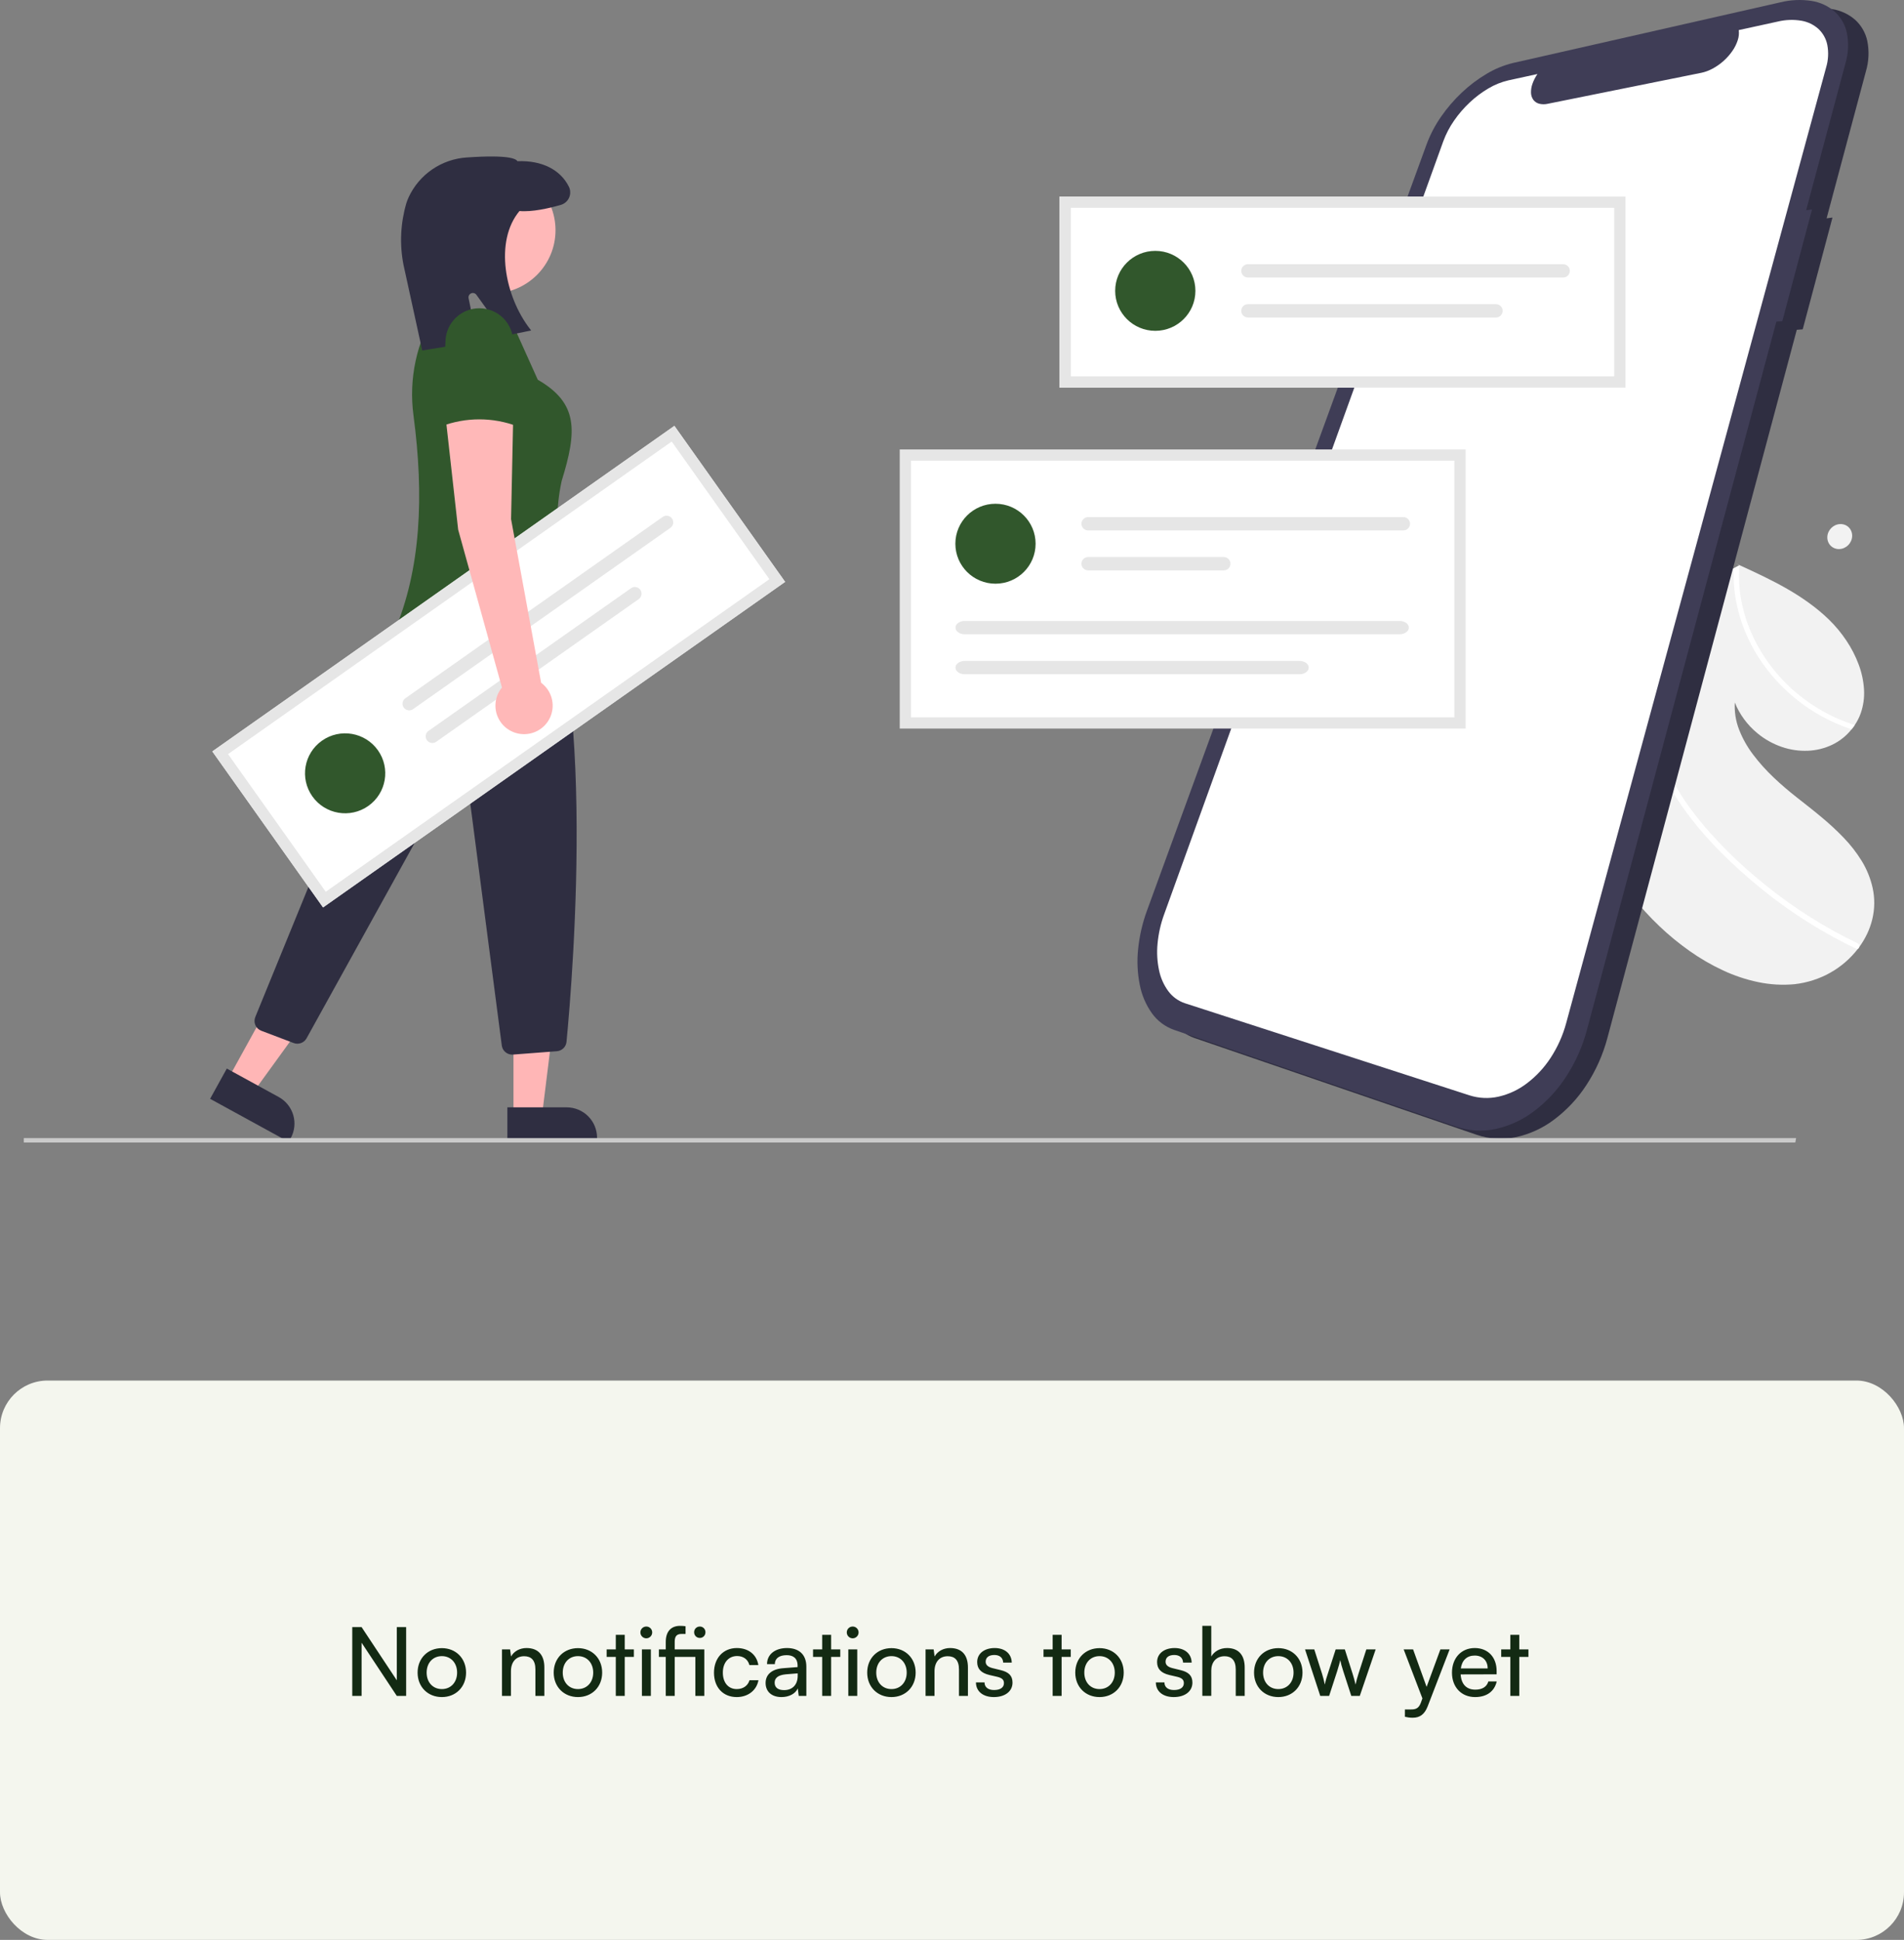 <svg width="320" height="326" viewBox="0 0 320 326" fill="none" xmlns="http://www.w3.org/2000/svg">
<rect x="0" y="0" width="320" height="326" fill="#808080" stroke="none"/>
<rect y="232" width="320" height="94" rx="8" fill="#F4F6EE"/>
<path d="M60.771 285H59.203V273.432H60.771L66.691 282.376V273.432H68.259V285H66.691L60.771 276.056V285ZM70.185 281.08C70.185 278.664 71.913 276.968 74.265 276.968C76.601 276.968 78.329 278.664 78.329 281.08C78.329 283.496 76.601 285.192 74.265 285.192C71.913 285.192 70.185 283.496 70.185 281.08ZM71.705 281.08C71.705 282.712 72.745 283.848 74.265 283.848C75.769 283.848 76.825 282.712 76.825 281.08C76.825 279.448 75.769 278.312 74.265 278.312C72.745 278.312 71.705 279.448 71.705 281.08ZM85.873 285H84.369V277.176H85.729L85.889 278.376C86.385 277.48 87.377 276.952 88.481 276.952C90.545 276.952 91.489 278.216 91.489 280.216V285H89.985V280.552C89.985 278.968 89.249 278.328 88.097 278.328C86.689 278.328 85.873 279.336 85.873 280.856V285ZM93.06 281.08C93.06 278.664 94.788 276.968 97.14 276.968C99.476 276.968 101.204 278.664 101.204 281.08C101.204 283.496 99.476 285.192 97.14 285.192C94.788 285.192 93.06 283.496 93.06 281.08ZM94.58 281.08C94.58 282.712 95.62 283.848 97.14 283.848C98.644 283.848 99.7 282.712 99.7 281.08C99.7 279.448 98.644 278.312 97.14 278.312C95.62 278.312 94.58 279.448 94.58 281.08ZM104.999 285H103.495V278.44H101.959V277.176H103.495V274.728H104.999V277.176H106.535V278.44H104.999V285ZM108.621 275.32C108.077 275.32 107.629 274.872 107.629 274.328C107.629 273.768 108.077 273.336 108.621 273.336C109.165 273.336 109.613 273.768 109.613 274.328C109.613 274.872 109.165 275.32 108.621 275.32ZM107.885 285V277.176H109.389V285H107.885ZM116.868 285V278.44H113.396V285H111.892V278.44H110.74V277.176H111.892V275.928C111.892 274.008 112.932 273.224 114.292 273.224C114.58 273.224 114.932 273.24 115.22 273.288V274.584H114.548C113.636 274.584 113.396 275.08 113.396 275.928V277.176H118.372V285H116.868ZM117.62 275.256C117.076 275.256 116.66 274.84 116.66 274.296C116.66 273.752 117.076 273.336 117.62 273.336C118.148 273.336 118.564 273.752 118.564 274.296C118.564 274.84 118.148 275.256 117.62 275.256ZM119.998 281.096C119.998 278.648 121.55 276.952 123.838 276.952C125.806 276.952 127.182 278.072 127.454 279.816H125.95C125.694 278.824 124.894 278.296 123.886 278.296C122.462 278.296 121.486 279.384 121.486 281.08C121.486 282.76 122.398 283.848 123.822 283.848C124.894 283.848 125.694 283.288 125.966 282.36H127.47C127.166 284.056 125.71 285.192 123.822 285.192C121.518 285.192 119.998 283.56 119.998 281.096ZM131.345 285.192C129.665 285.192 128.673 284.248 128.673 282.824C128.673 281.384 129.745 280.488 131.585 280.344L134.049 280.152V279.928C134.049 278.616 133.265 278.152 132.209 278.152C130.945 278.152 130.225 278.712 130.225 279.656H128.913C128.913 278.024 130.257 276.952 132.273 276.952C134.209 276.952 135.521 277.976 135.521 280.088V285H134.241L134.081 283.736C133.681 284.632 132.609 285.192 131.345 285.192ZM131.777 284.024C133.201 284.024 134.065 283.096 134.065 281.624V281.208L132.065 281.368C130.737 281.496 130.193 282.008 130.193 282.776C130.193 283.608 130.801 284.024 131.777 284.024ZM139.687 285H138.183V278.44H136.647V277.176H138.183V274.728H139.687V277.176H141.223V278.44H139.687V285ZM143.308 275.32C142.764 275.32 142.316 274.872 142.316 274.328C142.316 273.768 142.764 273.336 143.308 273.336C143.852 273.336 144.3 273.768 144.3 274.328C144.3 274.872 143.852 275.32 143.308 275.32ZM142.572 285V277.176H144.076V285H142.572ZM145.748 281.08C145.748 278.664 147.476 276.968 149.828 276.968C152.164 276.968 153.892 278.664 153.892 281.08C153.892 283.496 152.164 285.192 149.828 285.192C147.476 285.192 145.748 283.496 145.748 281.08ZM147.268 281.08C147.268 282.712 148.308 283.848 149.828 283.848C151.332 283.848 152.388 282.712 152.388 281.08C152.388 279.448 151.332 278.312 149.828 278.312C148.308 278.312 147.268 279.448 147.268 281.08ZM157.061 285H155.557V277.176H156.917L157.077 278.376C157.573 277.48 158.565 276.952 159.669 276.952C161.733 276.952 162.677 278.216 162.677 280.216V285H161.173V280.552C161.173 278.968 160.437 278.328 159.285 278.328C157.877 278.328 157.061 279.336 157.061 280.856V285ZM164.026 282.728H165.466C165.466 283.528 166.074 284.008 167.066 284.008C168.122 284.008 168.73 283.576 168.73 282.856C168.73 282.328 168.474 282.008 167.658 281.8L166.282 281.48C164.89 281.144 164.234 280.456 164.234 279.304C164.234 277.864 165.45 276.952 167.178 276.952C168.89 276.952 170.01 277.912 170.042 279.4H168.602C168.57 278.616 168.042 278.12 167.13 278.12C166.186 278.12 165.658 278.536 165.658 279.256C165.658 279.784 166.042 280.136 166.81 280.328L168.186 280.664C169.514 280.984 170.17 281.592 170.17 282.76C170.17 284.248 168.89 285.192 167.034 285.192C165.194 285.192 164.026 284.216 164.026 282.728ZM178.421 285H176.917V278.44H175.381V277.176H176.917V274.728H178.421V277.176H179.957V278.44H178.421V285ZM180.717 281.08C180.717 278.664 182.445 276.968 184.797 276.968C187.133 276.968 188.861 278.664 188.861 281.08C188.861 283.496 187.133 285.192 184.797 285.192C182.445 285.192 180.717 283.496 180.717 281.08ZM182.237 281.08C182.237 282.712 183.277 283.848 184.797 283.848C186.301 283.848 187.357 282.712 187.357 281.08C187.357 279.448 186.301 278.312 184.797 278.312C183.277 278.312 182.237 279.448 182.237 281.08ZM194.261 282.728H195.701C195.701 283.528 196.309 284.008 197.301 284.008C198.357 284.008 198.965 283.576 198.965 282.856C198.965 282.328 198.709 282.008 197.893 281.8L196.517 281.48C195.125 281.144 194.469 280.456 194.469 279.304C194.469 277.864 195.685 276.952 197.413 276.952C199.125 276.952 200.245 277.912 200.277 279.4H198.837C198.805 278.616 198.277 278.12 197.365 278.12C196.421 278.12 195.893 278.536 195.893 279.256C195.893 279.784 196.277 280.136 197.045 280.328L198.421 280.664C199.749 280.984 200.405 281.592 200.405 282.76C200.405 284.248 199.125 285.192 197.269 285.192C195.429 285.192 194.261 284.216 194.261 282.728ZM203.576 284.984H202.072V273.224H203.576V278.376C204.072 277.528 205.016 276.952 206.232 276.952C208.232 276.952 209.192 278.216 209.192 280.216V285H207.688V280.552C207.688 278.968 206.936 278.328 205.816 278.328C204.36 278.328 203.576 279.384 203.576 280.728V284.984ZM210.764 281.08C210.764 278.664 212.492 276.968 214.844 276.968C217.18 276.968 218.908 278.664 218.908 281.08C218.908 283.496 217.18 285.192 214.844 285.192C212.492 285.192 210.764 283.496 210.764 281.08ZM212.284 281.08C212.284 282.712 213.324 283.848 214.844 283.848C216.348 283.848 217.404 282.712 217.404 281.08C217.404 279.448 216.348 278.312 214.844 278.312C213.324 278.312 212.284 279.448 212.284 281.08ZM221.893 285L219.333 277.176H220.885L222.181 281.24C222.357 281.816 222.517 282.408 222.661 283.096C222.789 282.408 222.997 281.752 223.173 281.24L224.485 277.176H226.021L227.317 281.24C227.445 281.624 227.701 282.536 227.829 283.096C227.957 282.472 228.101 281.928 228.325 281.24L229.637 277.176H231.205L228.533 285H227.109L225.749 280.808C225.493 280.024 225.333 279.416 225.253 278.984C225.173 279.368 225.029 279.88 224.741 280.824L223.381 285H221.893ZM236.117 288.504V287.272H237.125C237.845 287.272 238.421 287.16 238.789 286.168L239.061 285.416L235.909 277.176H237.493L239.765 283.48L242.085 277.176H243.637L239.941 286.76C239.413 288.104 238.629 288.664 237.429 288.664C236.933 288.664 236.517 288.6 236.117 288.504ZM247.917 285.192C245.613 285.192 244.029 283.528 244.029 281.096C244.029 278.648 245.581 276.952 247.853 276.952C250.077 276.952 251.533 278.488 251.533 280.808V281.368L245.485 281.384C245.597 283.032 246.461 283.944 247.949 283.944C249.117 283.944 249.885 283.464 250.141 282.568H251.549C251.165 284.248 249.853 285.192 247.917 285.192ZM247.853 278.216C246.541 278.216 245.709 279 245.517 280.376H250.029C250.029 279.08 249.181 278.216 247.853 278.216ZM255.343 285H253.839V278.44H252.303V277.176H253.839V274.728H255.343V277.176H256.879V278.44H255.343V285Z" fill="#132A13"/>
<path d="M274.256 150.554C274.187 150.466 274.118 150.379 274.05 150.291C273.982 150.203 273.914 150.115 273.846 150.027C273.779 149.938 273.711 149.85 273.645 149.761C273.578 149.672 273.511 149.583 273.445 149.493C273.334 146.921 273.332 144.37 273.44 141.843C273.545 139.333 273.759 136.854 274.079 134.405C274.396 131.974 274.816 129.581 275.339 127.225C275.858 124.887 276.476 122.594 277.194 120.344C277.276 120.085 277.359 119.826 277.444 119.569C277.529 119.312 277.615 119.056 277.703 118.802C277.791 118.547 277.88 118.293 277.97 118.04C278.061 117.787 278.153 117.535 278.246 117.284C278.937 115.406 279.698 113.574 280.529 111.787C281.354 110.013 282.245 108.288 283.202 106.613C284.151 104.949 285.163 103.336 286.239 101.774C287.306 100.224 288.433 98.729 289.619 97.287L289.806 97.061L289.994 96.836L290.182 96.612L290.371 96.39L290.507 96.23L290.644 96.071C290.69 96.018 290.737 95.966 290.783 95.913C290.829 95.861 290.877 95.809 290.924 95.758L291.037 95.696L291.149 95.635L291.261 95.575L291.372 95.514L291.379 95.512L291.386 95.508L291.393 95.505L291.4 95.502L291.445 95.478L291.489 95.453L291.532 95.429L291.575 95.404L291.768 95.3L291.961 95.198L292.154 95.097L292.346 94.994L292.2 94.921L291.833 94.739L291.835 94.738C291.867 94.751 291.898 94.765 291.929 94.78C291.96 94.795 291.991 94.81 292.023 94.823C292.054 94.838 292.085 94.853 292.116 94.867C292.146 94.882 292.177 94.897 292.209 94.912L292.244 94.927L292.28 94.942L292.316 94.958C292.329 94.963 292.34 94.968 292.352 94.975C292.362 94.98 292.372 94.985 292.383 94.988L292.415 95.002L292.446 95.015L292.478 95.029C293.815 95.639 295.156 96.259 296.479 96.909C297.802 97.559 299.105 98.236 300.372 98.965C301.636 99.688 302.862 100.477 304.042 101.329C305.22 102.176 306.335 103.107 307.378 104.115C308.478 105.186 309.463 106.369 310.314 107.646C311.157 108.899 311.85 110.247 312.379 111.661C312.888 113.007 313.191 114.421 313.279 115.857C313.363 117.238 313.168 118.621 312.705 119.926C312.643 120.096 312.575 120.263 312.503 120.429C312.43 120.594 312.353 120.757 312.271 120.917C312.189 121.077 312.103 121.235 312.011 121.39C311.919 121.544 311.823 121.696 311.722 121.845C311.68 121.907 311.637 121.969 311.593 122.03C311.549 122.091 311.505 122.151 311.46 122.211C311.415 122.271 311.369 122.331 311.323 122.39C311.277 122.45 311.23 122.509 311.183 122.567C310.308 123.664 309.195 124.549 307.928 125.158C306.654 125.764 305.269 126.106 303.858 126.163C302.376 126.225 300.895 126.011 299.491 125.532C297.985 125.02 296.586 124.238 295.362 123.224C294.94 122.876 294.539 122.502 294.162 122.105C293.789 121.711 293.442 121.294 293.121 120.857C292.802 120.424 292.512 119.971 292.251 119.501C291.992 119.035 291.763 118.553 291.567 118.057C291.475 119.597 291.714 121.138 292.27 122.577C292.857 124.091 293.654 125.514 294.639 126.806C295.679 128.182 296.832 129.468 298.088 130.652C299.352 131.86 300.695 132.992 302.021 134.034C303.347 135.077 304.721 136.143 306.05 137.255C307.378 138.348 308.643 139.516 309.837 140.753C310.995 141.948 312.02 143.265 312.892 144.68C313.75 146.078 314.37 147.606 314.727 149.205C315.109 150.946 315.09 152.751 314.67 154.484C314.466 155.327 314.176 156.147 313.803 156.93C313.428 157.721 312.978 158.473 312.459 159.179L312.411 159.243L312.362 159.307L312.313 159.372L312.262 159.435C310.997 161.082 309.409 162.456 307.594 163.473C306.681 163.984 305.718 164.403 304.721 164.723C303.7 165.05 302.648 165.276 301.582 165.396C299.554 165.582 297.51 165.465 295.516 165.05C293.464 164.622 291.468 163.956 289.57 163.068C287.608 162.153 285.732 161.064 283.966 159.814C282.184 158.558 280.496 157.173 278.918 155.671C278.498 155.272 278.086 154.867 277.682 154.454C277.277 154.041 276.881 153.621 276.492 153.194C276.103 152.767 275.722 152.334 275.35 151.894C274.977 151.454 274.613 151.007 274.256 150.554Z" fill="#F2F2F2"/>
<path d="M306.86 120.743C305.606 120.095 304.401 119.359 303.254 118.539C300.961 116.902 298.914 114.95 297.171 112.74C296.307 111.644 295.525 110.486 294.83 109.276C294.25 108.254 293.735 107.197 293.289 106.111C292.853 105.051 292.486 103.964 292.192 102.857C291.904 101.775 291.689 100.676 291.549 99.566C291.412 98.478 291.352 97.383 291.369 96.287C291.371 96.225 291.373 96.164 291.374 96.103C291.375 96.042 291.376 95.981 291.378 95.919C291.38 95.857 291.382 95.796 291.385 95.736L291.394 95.554C291.342 95.595 291.289 95.637 291.237 95.679L291.08 95.806L290.924 95.934L290.768 96.062L290.668 96.145L290.568 96.228L290.468 96.312L290.37 96.395L290.506 96.236L290.645 96.071C290.691 96.019 290.738 95.966 290.784 95.914C290.83 95.861 290.877 95.809 290.925 95.758L291.038 95.697L291.15 95.636L291.259 95.575L291.37 95.514L291.377 95.512L291.384 95.509L291.391 95.505L291.398 95.503L291.443 95.478L291.488 95.454L291.531 95.429L291.574 95.404L291.767 95.301L291.96 95.199L292.153 95.097L292.346 94.996L292.196 94.921L291.829 94.739L291.831 94.737C291.863 94.751 291.894 94.765 291.925 94.78C291.956 94.794 291.987 94.809 292.018 94.823C292.05 94.837 292.081 94.852 292.112 94.867C292.142 94.881 292.173 94.896 292.204 94.911L292.24 94.926L292.276 94.942L292.312 94.957C292.324 94.962 292.336 94.968 292.347 94.974L292.344 95.032L292.339 95.087L292.336 95.141L292.333 95.196C292.198 97.041 292.295 98.897 292.621 100.719C292.956 102.594 293.507 104.425 294.262 106.175C295.042 107.986 296.017 109.708 297.17 111.31C298.361 112.967 299.726 114.493 301.242 115.862C302.768 117.221 304.432 118.418 306.207 119.432C307.084 119.932 307.987 120.386 308.912 120.792C309.83 121.193 310.768 121.544 311.724 121.844C311.682 121.906 311.639 121.968 311.595 122.029C311.551 122.09 311.507 122.15 311.462 122.21C311.417 122.27 311.371 122.33 311.325 122.389C311.279 122.449 311.232 122.508 311.185 122.566C310.816 122.444 310.45 122.315 310.085 122.178C309.72 122.041 309.358 121.896 308.997 121.744C308.636 121.592 308.277 121.432 307.921 121.265C307.565 121.098 307.211 120.924 306.86 120.743Z" fill="white"/>
<path d="M282.051 134.538C281.641 133.927 281.253 133.305 280.889 132.672C280.525 132.04 280.184 131.398 279.868 130.747C279.551 130.096 279.259 129.437 278.991 128.77C278.722 128.103 278.479 127.43 278.262 126.751C278.151 126.391 278.048 126.029 277.954 125.667C277.86 125.304 277.775 124.941 277.699 124.577C277.623 124.213 277.555 123.849 277.496 123.483C277.437 123.118 277.387 122.753 277.346 122.388C277.326 122.218 277.307 122.048 277.291 121.877C277.274 121.706 277.26 121.536 277.247 121.365C277.234 121.195 277.223 121.025 277.214 120.854C277.205 120.684 277.198 120.514 277.193 120.345C277.275 120.085 277.358 119.827 277.443 119.57C277.527 119.312 277.614 119.056 277.701 118.801C277.789 118.546 277.878 118.292 277.968 118.039C278.059 117.786 278.151 117.534 278.244 117.283C278.224 117.493 278.207 117.704 278.192 117.916C278.178 118.127 278.166 118.339 278.158 118.551C278.149 118.764 278.143 118.977 278.141 119.191C278.138 119.405 278.139 119.619 278.142 119.833C278.142 119.95 278.143 120.067 278.145 120.184C278.148 120.301 278.151 120.417 278.155 120.534C278.159 120.651 278.164 120.768 278.17 120.885C278.176 121.002 278.183 121.119 278.191 121.236C278.281 122.548 278.488 123.849 278.808 125.124C279.133 126.415 279.556 127.679 280.075 128.905C280.603 130.155 281.212 131.37 281.899 132.541C282.597 133.733 283.36 134.885 284.185 135.994C285.073 137.19 286.012 138.355 287.001 139.488C287.991 140.622 289.018 141.724 290.082 142.795C291.148 143.866 292.244 144.903 293.372 145.907C294.5 146.911 295.647 147.88 296.813 148.815C298.006 149.775 299.224 150.698 300.466 151.585C301.708 152.471 302.97 153.319 304.252 154.128C305.534 154.937 306.836 155.706 308.156 156.436C309.476 157.166 310.812 157.854 312.162 158.501C312.224 158.531 312.28 158.572 312.327 158.623C312.373 158.672 312.411 158.728 312.438 158.79C312.464 158.851 312.48 158.916 312.484 158.983C312.488 159.049 312.48 159.116 312.458 159.18C312.451 159.207 312.442 159.234 312.429 159.259C312.417 159.284 312.403 159.308 312.386 159.33C312.37 159.351 312.351 159.371 312.33 159.389C312.309 159.407 312.287 159.422 312.263 159.435C312.237 159.446 312.211 159.454 312.183 159.459C312.156 159.464 312.128 159.466 312.1 159.464C312.072 159.462 312.044 159.457 312.016 159.448C311.988 159.44 311.961 159.428 311.936 159.414C311.769 159.334 311.602 159.254 311.435 159.174C311.269 159.093 311.102 159.012 310.936 158.931C310.77 158.85 310.604 158.767 310.438 158.685C310.273 158.602 310.107 158.518 309.942 158.432C308.566 157.728 307.208 156.982 305.868 156.193C304.529 155.404 303.209 154.574 301.91 153.703C300.611 152.833 299.336 151.923 298.084 150.974C296.832 150.025 295.607 149.038 294.408 148.013C293.249 147.027 292.106 146.007 290.99 144.953C289.874 143.899 288.786 142.811 287.738 141.688C286.691 140.565 285.685 139.408 284.732 138.216C283.779 137.024 282.882 135.798 282.051 134.538Z" fill="white"/>
<path d="M307.978 36.562L306.992 36.69L313.602 11.975C314.089 10.325 314.168 8.582 313.833 6.894C313.542 5.516 312.823 4.263 311.777 3.315C310.682 2.366 309.34 1.746 307.906 1.525C306.159 1.255 304.376 1.335 302.66 1.759L257.737 11.95C256.17 12.329 254.669 12.944 253.287 13.774C251.784 14.665 250.387 15.72 249.121 16.921C247.818 18.146 246.649 19.505 245.632 20.974C244.639 22.396 243.83 23.937 243.223 25.561L196.22 154.351C195.439 156.469 194.931 158.677 194.71 160.922C194.504 162.916 194.601 164.929 194.998 166.893C195.329 168.6 196.02 170.218 197.026 171.638C197.949 172.93 199.249 173.907 200.749 174.436L248.213 190.714C250.321 191.429 252.585 191.563 254.764 191.102C257.093 190.597 259.283 189.592 261.183 188.157C263.316 186.56 265.15 184.602 266.602 182.372C268.21 179.921 269.411 177.229 270.16 174.398L301.981 55.422L302.979 55.342L307.978 36.562Z" fill="#2F2E41"/>
<path d="M304.544 35.194L303.558 35.322L310.168 10.607C310.655 8.957 310.735 7.214 310.399 5.526C310.108 4.147 309.389 2.895 308.344 1.946C307.248 0.998 305.906 0.377 304.472 0.156C302.725 -0.113 300.942 -0.034 299.227 0.39L254.304 10.582C252.736 10.961 251.235 11.576 249.853 12.406C248.351 13.296 246.953 14.352 245.687 15.553C244.384 16.778 243.215 18.136 242.198 19.606C241.206 21.028 240.396 22.569 239.789 24.192L192.787 152.983C192.005 155.1 191.498 157.309 191.276 159.554C191.07 161.547 191.167 163.56 191.564 165.525C191.895 167.232 192.587 168.849 193.593 170.27C194.515 171.561 195.815 172.538 197.315 173.067L244.779 189.345C246.888 190.061 249.151 190.195 251.33 189.734C253.659 189.228 255.85 188.223 257.749 186.789C259.882 185.192 261.717 183.234 263.168 181.003C264.776 178.553 265.977 175.861 266.726 173.03L298.547 54.053L299.546 53.974L304.544 35.194Z" fill="#3F3D56"/>
<path d="M298.829 3.615L292.226 5.056C292.298 5.625 292.241 6.203 292.059 6.748C291.854 7.384 291.555 7.988 291.174 8.538C290.315 9.788 289.169 10.815 287.831 11.534C287.671 11.619 287.512 11.698 287.352 11.769C287.193 11.841 287.034 11.906 286.875 11.965C286.717 12.024 286.559 12.075 286.403 12.12C286.247 12.165 286.092 12.203 285.939 12.234L260.121 17.442C259.642 17.553 259.143 17.547 258.667 17.426C258.283 17.323 257.945 17.096 257.706 16.78C257.464 16.442 257.328 16.04 257.313 15.624C257.294 15.094 257.378 14.566 257.561 14.068C257.607 13.934 257.659 13.799 257.718 13.662C257.776 13.526 257.84 13.39 257.909 13.254C257.978 13.117 258.053 12.981 258.134 12.846C258.215 12.71 258.301 12.575 258.391 12.44L253.503 13.506C252.325 13.781 251.198 14.236 250.16 14.854C249.025 15.52 247.971 16.312 247.016 17.215C246.031 18.137 245.148 19.161 244.382 20.27C243.635 21.341 243.027 22.503 242.574 23.727L195.66 153.637C195.076 155.233 194.702 156.898 194.545 158.59C194.4 160.083 194.486 161.59 194.798 163.057C195.058 164.326 195.59 165.523 196.356 166.569C197.059 167.517 198.038 168.226 199.16 168.599L246.973 184.074C248.551 184.578 250.235 184.653 251.851 184.292C253.573 183.899 255.19 183.143 256.593 182.075C258.163 180.891 259.515 179.444 260.588 177.8C261.775 175.993 262.666 174.009 263.227 171.923L306.913 11.326C307.28 10.1 307.348 8.804 307.111 7.547C306.906 6.517 306.383 5.576 305.615 4.856C304.81 4.136 303.817 3.659 302.75 3.481C301.448 3.263 300.114 3.308 298.829 3.615Z" fill="white"/>
<path d="M273.188 65.142H178.075V33.033H273.188V65.142Z" fill="white"/>
<path d="M245.381 76.475H152.164V121.49H245.381V76.475Z" fill="white"/>
<path d="M167.307 98.091C171.031 98.091 174.05 95.084 174.05 91.374C174.05 87.664 171.031 84.657 167.307 84.657C163.584 84.657 160.565 87.664 160.565 91.374C160.565 95.084 163.584 98.091 167.307 98.091Z" fill="#31572C"/>
<path d="M182.88 86.896C182.582 86.896 182.296 87.014 182.085 87.224C181.875 87.433 181.756 87.718 181.756 88.015C181.756 88.312 181.875 88.597 182.085 88.807C182.296 89.017 182.582 89.135 182.88 89.135H235.859C236.156 89.134 236.441 89.016 236.651 88.806C236.862 88.596 236.98 88.312 236.98 88.015C236.98 87.719 236.862 87.434 236.651 87.225C236.441 87.015 236.156 86.896 235.859 86.896H182.88Z" fill="#E6E6E6"/>
<path d="M182.88 93.613C182.732 93.612 182.586 93.641 182.449 93.697C182.313 93.753 182.188 93.835 182.084 93.939C181.979 94.042 181.896 94.166 181.839 94.301C181.782 94.437 181.753 94.583 181.752 94.73C181.752 94.877 181.781 95.023 181.837 95.159C181.893 95.295 181.976 95.419 182.08 95.523C182.185 95.627 182.309 95.71 182.445 95.766C182.581 95.823 182.728 95.852 182.875 95.852H205.677C205.824 95.852 205.971 95.823 206.107 95.767C206.243 95.71 206.367 95.628 206.472 95.524C206.576 95.42 206.659 95.297 206.715 95.161C206.772 95.025 206.801 94.879 206.801 94.732C206.801 94.585 206.772 94.44 206.715 94.304C206.659 94.168 206.576 94.045 206.472 93.941C206.367 93.837 206.243 93.754 206.107 93.698C205.971 93.642 205.824 93.613 205.677 93.613H182.88Z" fill="#E6E6E6"/>
<path d="M162.136 104.352C161.281 104.352 160.585 104.854 160.585 105.471C160.585 106.089 161.281 106.591 162.136 106.591H235.23C236.085 106.591 236.78 106.089 236.78 105.471C236.78 104.854 236.085 104.352 235.23 104.352H162.136Z" fill="#E6E6E6"/>
<path d="M162.136 111.069C161.281 111.069 160.585 111.571 160.585 112.189C160.585 112.806 161.281 113.308 162.136 113.308H218.405C219.259 113.308 219.955 112.806 219.955 112.189C219.955 111.571 219.259 111.069 218.405 111.069H162.136Z" fill="#E6E6E6"/>
<path d="M246.329 122.434H151.216V75.53H246.329V122.434ZM153.112 120.546H244.433V77.419H153.112V120.546Z" fill="#E6E6E6"/>
<path d="M194.167 55.594C197.891 55.594 200.909 52.586 200.909 48.877C200.909 45.167 197.891 42.159 194.167 42.159C190.443 42.159 187.424 45.167 187.424 48.877C187.424 52.586 190.443 55.594 194.167 55.594Z" fill="#31572C"/>
<path d="M209.739 44.398C209.441 44.398 209.155 44.516 208.944 44.726C208.734 44.936 208.615 45.221 208.615 45.518C208.615 45.815 208.734 46.1 208.944 46.31C209.155 46.52 209.441 46.638 209.739 46.638H262.718C263.015 46.637 263.301 46.519 263.511 46.309C263.721 46.099 263.839 45.814 263.839 45.518C263.839 45.221 263.721 44.937 263.511 44.727C263.301 44.517 263.015 44.399 262.718 44.398H209.739Z" fill="#E6E6E6"/>
<path d="M209.739 51.116C209.591 51.115 209.445 51.144 209.308 51.2C209.172 51.255 209.048 51.338 208.943 51.441C208.838 51.545 208.755 51.668 208.698 51.804C208.641 51.94 208.612 52.086 208.612 52.233C208.611 52.38 208.64 52.526 208.696 52.662C208.753 52.798 208.835 52.921 208.94 53.026C209.044 53.13 209.168 53.212 209.304 53.269C209.44 53.325 209.587 53.355 209.734 53.355H251.422C251.72 53.355 252.005 53.237 252.216 53.027C252.427 52.817 252.545 52.532 252.545 52.235C252.545 51.938 252.427 51.654 252.216 51.444C252.005 51.234 251.72 51.116 251.422 51.116H209.739Z" fill="#E6E6E6"/>
<path d="M273.188 65.142H178.075V33.033H273.188V65.142ZM179.971 63.253H271.292V34.922H179.971V63.253Z" fill="#E6E6E6"/>
<path d="M86.302 187.453H91.096L93.377 169.029L86.3 169.029L86.302 187.453Z" fill="#FFB6B6"/>
<path d="M100.343 191.887L85.274 191.888L85.274 186.088L95.231 186.088C96.587 186.088 97.887 186.624 98.846 187.579C99.804 188.534 100.343 189.829 100.343 191.18L100.343 191.887Z" fill="#2F2E41"/>
<path d="M38.358 181.262L42.559 183.564L53.468 168.514L47.267 165.118L38.358 181.262Z" fill="#FFB6B6"/>
<path d="M48.517 191.888L35.313 184.656L38.118 179.573L46.843 184.352C48.031 185.003 48.911 186.097 49.289 187.394C49.667 188.691 49.513 190.084 48.86 191.268L48.517 191.888Z" fill="#2F2E41"/>
<path d="M86.077 177.227C85.65 177.226 85.238 177.071 84.917 176.79C84.596 176.509 84.389 176.121 84.334 175.699L78.338 129.668C78.311 129.464 78.221 129.274 78.079 129.125C77.938 128.976 77.753 128.875 77.55 128.836C77.348 128.798 77.138 128.824 76.952 128.912C76.765 128.999 76.611 129.143 76.512 129.323L51.522 174.49C51.316 174.859 50.984 175.142 50.586 175.287C50.188 175.432 49.751 175.431 49.355 175.282L43.907 173.215C43.688 173.132 43.488 173.006 43.319 172.845C43.149 172.683 43.014 172.49 42.92 172.276C42.827 172.062 42.777 171.831 42.774 171.597C42.772 171.364 42.816 171.132 42.904 170.916L60.215 128.551C60.259 128.444 60.289 128.331 60.303 128.216C62.648 110.137 68.614 100.943 70.386 98.556C70.516 98.38 70.601 98.177 70.635 97.961C70.668 97.746 70.65 97.526 70.58 97.32L70.337 96.591C70.239 96.302 70.219 95.993 70.279 95.694C70.338 95.395 70.475 95.117 70.675 94.886C77.062 87.639 88.194 91.594 88.306 91.634L88.362 91.655L88.397 91.702C100.879 108.756 96.264 164.147 95.212 175.078C95.173 175.488 94.989 175.872 94.693 176.161C94.397 176.45 94.008 176.625 93.595 176.656L86.214 177.222C86.168 177.225 86.123 177.227 86.077 177.227Z" fill="#2F2E41"/>
<path d="M82.693 49.323C88.586 49.323 93.363 44.564 93.363 38.693C93.363 32.822 88.586 28.063 82.693 28.063C76.8 28.063 72.023 32.822 72.023 38.693C72.023 44.564 76.8 49.323 82.693 49.323Z" fill="#FFB8B8"/>
<path d="M66.197 106.333L97.595 109.18C94.857 99.698 92.349 90.249 94.394 80.834C96.99 72.429 97.231 67.772 90.383 63.814L85.759 53.538L77.391 53.235L73.31 52.121C70.013 57.401 68.665 63.66 69.496 69.823C71.27 83.225 70.791 95.661 66.197 106.333Z" fill="#31572C"/>
<path d="M70.963 58.899L67.804 44.458C67.145 41.04 67.311 37.515 68.287 34.172C68.393 33.83 68.521 33.495 68.67 33.168C69.544 31.27 70.919 29.644 72.647 28.462C74.376 27.281 76.394 26.588 78.486 26.459C85.663 25.965 86.717 26.719 86.977 27.09C91.032 26.927 94.177 28.488 95.612 31.377C95.753 31.664 95.829 31.978 95.834 32.297C95.84 32.616 95.775 32.932 95.645 33.224C95.514 33.515 95.321 33.774 95.079 33.983C94.837 34.193 94.552 34.346 94.244 34.434C92.24 35.01 89.422 35.649 87.309 35.461C83.074 40.522 84.805 49.795 89.102 55.319L89.271 55.536L85.014 56.406L80.066 49.542C79.969 49.406 79.827 49.308 79.665 49.264C79.503 49.22 79.331 49.232 79.177 49.299C79.023 49.366 78.897 49.484 78.82 49.632C78.743 49.781 78.72 49.951 78.753 50.115L80.255 57.385L70.963 58.899Z" fill="#2F2E41"/>
<path d="M301.733 192H4V191.254H301.868L301.733 192Z" fill="#CACACA"/>
<path d="M131.952 97.783L54.294 152.491L35.685 126.275L113.342 71.567L131.952 97.783Z" fill="white"/>
<path d="M61.899 135.44C64.939 133.298 65.661 129.106 63.511 126.077C61.361 123.048 57.153 122.329 54.113 124.471C51.072 126.613 50.35 130.805 52.5 133.834C54.651 136.863 58.858 137.582 61.899 135.44Z" fill="#31572C"/>
<path d="M68.125 117.342C67.882 117.513 67.716 117.774 67.666 118.067C67.616 118.359 67.684 118.66 67.856 118.902C68.028 119.145 68.29 119.309 68.584 119.359C68.877 119.41 69.179 119.341 69.423 119.17L112.678 88.697C112.921 88.525 113.085 88.265 113.135 87.972C113.185 87.68 113.117 87.38 112.945 87.138C112.773 86.896 112.512 86.732 112.219 86.681C111.925 86.631 111.624 86.698 111.381 86.869L68.125 117.342Z" fill="#E6E6E6"/>
<path d="M72.018 122.826C71.775 122.997 71.609 123.258 71.559 123.55C71.508 123.842 71.576 124.143 71.747 124.386C71.918 124.628 72.18 124.793 72.473 124.844C72.766 124.895 73.068 124.828 73.312 124.657L73.316 124.654L107.348 100.679C107.592 100.508 107.757 100.247 107.807 99.954C107.858 99.662 107.789 99.361 107.617 99.118C107.532 98.999 107.424 98.896 107.299 98.818C107.174 98.74 107.035 98.686 106.89 98.662C106.596 98.611 106.294 98.679 106.051 98.851L72.018 122.826Z" fill="#E6E6E6"/>
<path d="M131.952 97.783L54.294 152.491L35.685 126.275L113.342 71.567L131.952 97.783ZM54.748 149.859L129.309 97.331L112.889 74.199L38.328 126.727L54.748 149.859Z" fill="#E6E6E6"/>
<path d="M309.275 88.07C309.55 88.059 309.825 88.106 310.081 88.207C310.325 88.304 310.545 88.45 310.729 88.636C310.914 88.823 311.058 89.046 311.153 89.291C311.253 89.551 311.298 89.828 311.287 90.106C311.276 90.391 311.209 90.671 311.091 90.931C310.975 91.186 310.814 91.418 310.615 91.615C310.418 91.812 310.187 91.971 309.932 92.085C309.674 92.2 309.395 92.263 309.112 92.271C308.836 92.279 308.562 92.231 308.306 92.127C308.064 92.029 307.845 91.881 307.662 91.695C307.479 91.507 307.337 91.284 307.244 91.039C307.145 90.78 307.101 90.504 307.113 90.228C307.124 89.944 307.191 89.666 307.308 89.407C307.423 89.155 307.583 88.925 307.78 88.729C307.975 88.533 308.205 88.374 308.458 88.259C308.715 88.143 308.993 88.079 309.275 88.07Z" fill="#F2F2F2"/>
<path d="M90.944 114.738L85.894 87.236L86.25 70.228L74.868 69.874L77.002 89.008L84.362 115.54C83.751 116.28 83.376 117.185 83.287 118.139C83.197 119.092 83.397 120.051 83.859 120.89C84.322 121.73 85.027 122.412 85.882 122.849C86.738 123.286 87.705 123.457 88.66 123.341C89.614 123.225 90.511 122.826 91.236 122.197C91.961 121.567 92.48 120.736 92.726 119.81C92.972 118.884 92.933 117.906 92.616 117.002C92.298 116.098 91.716 115.31 90.944 114.738Z" fill="#FFB8B8"/>
<path d="M74.157 71.646C78.281 70.081 82.838 70.081 86.961 71.646L86.25 57.473C86.25 56.728 86.103 55.991 85.817 55.303C85.531 54.615 85.112 53.99 84.583 53.464C84.055 52.937 83.427 52.52 82.737 52.235C82.046 51.95 81.306 51.803 80.559 51.803C79.812 51.803 79.072 51.95 78.381 52.235C77.691 52.52 77.064 52.937 76.535 53.464C76.007 53.99 75.587 54.615 75.301 55.303C75.015 55.991 74.868 56.728 74.868 57.473L74.157 71.646Z" fill="#31572C"/>
</svg>

